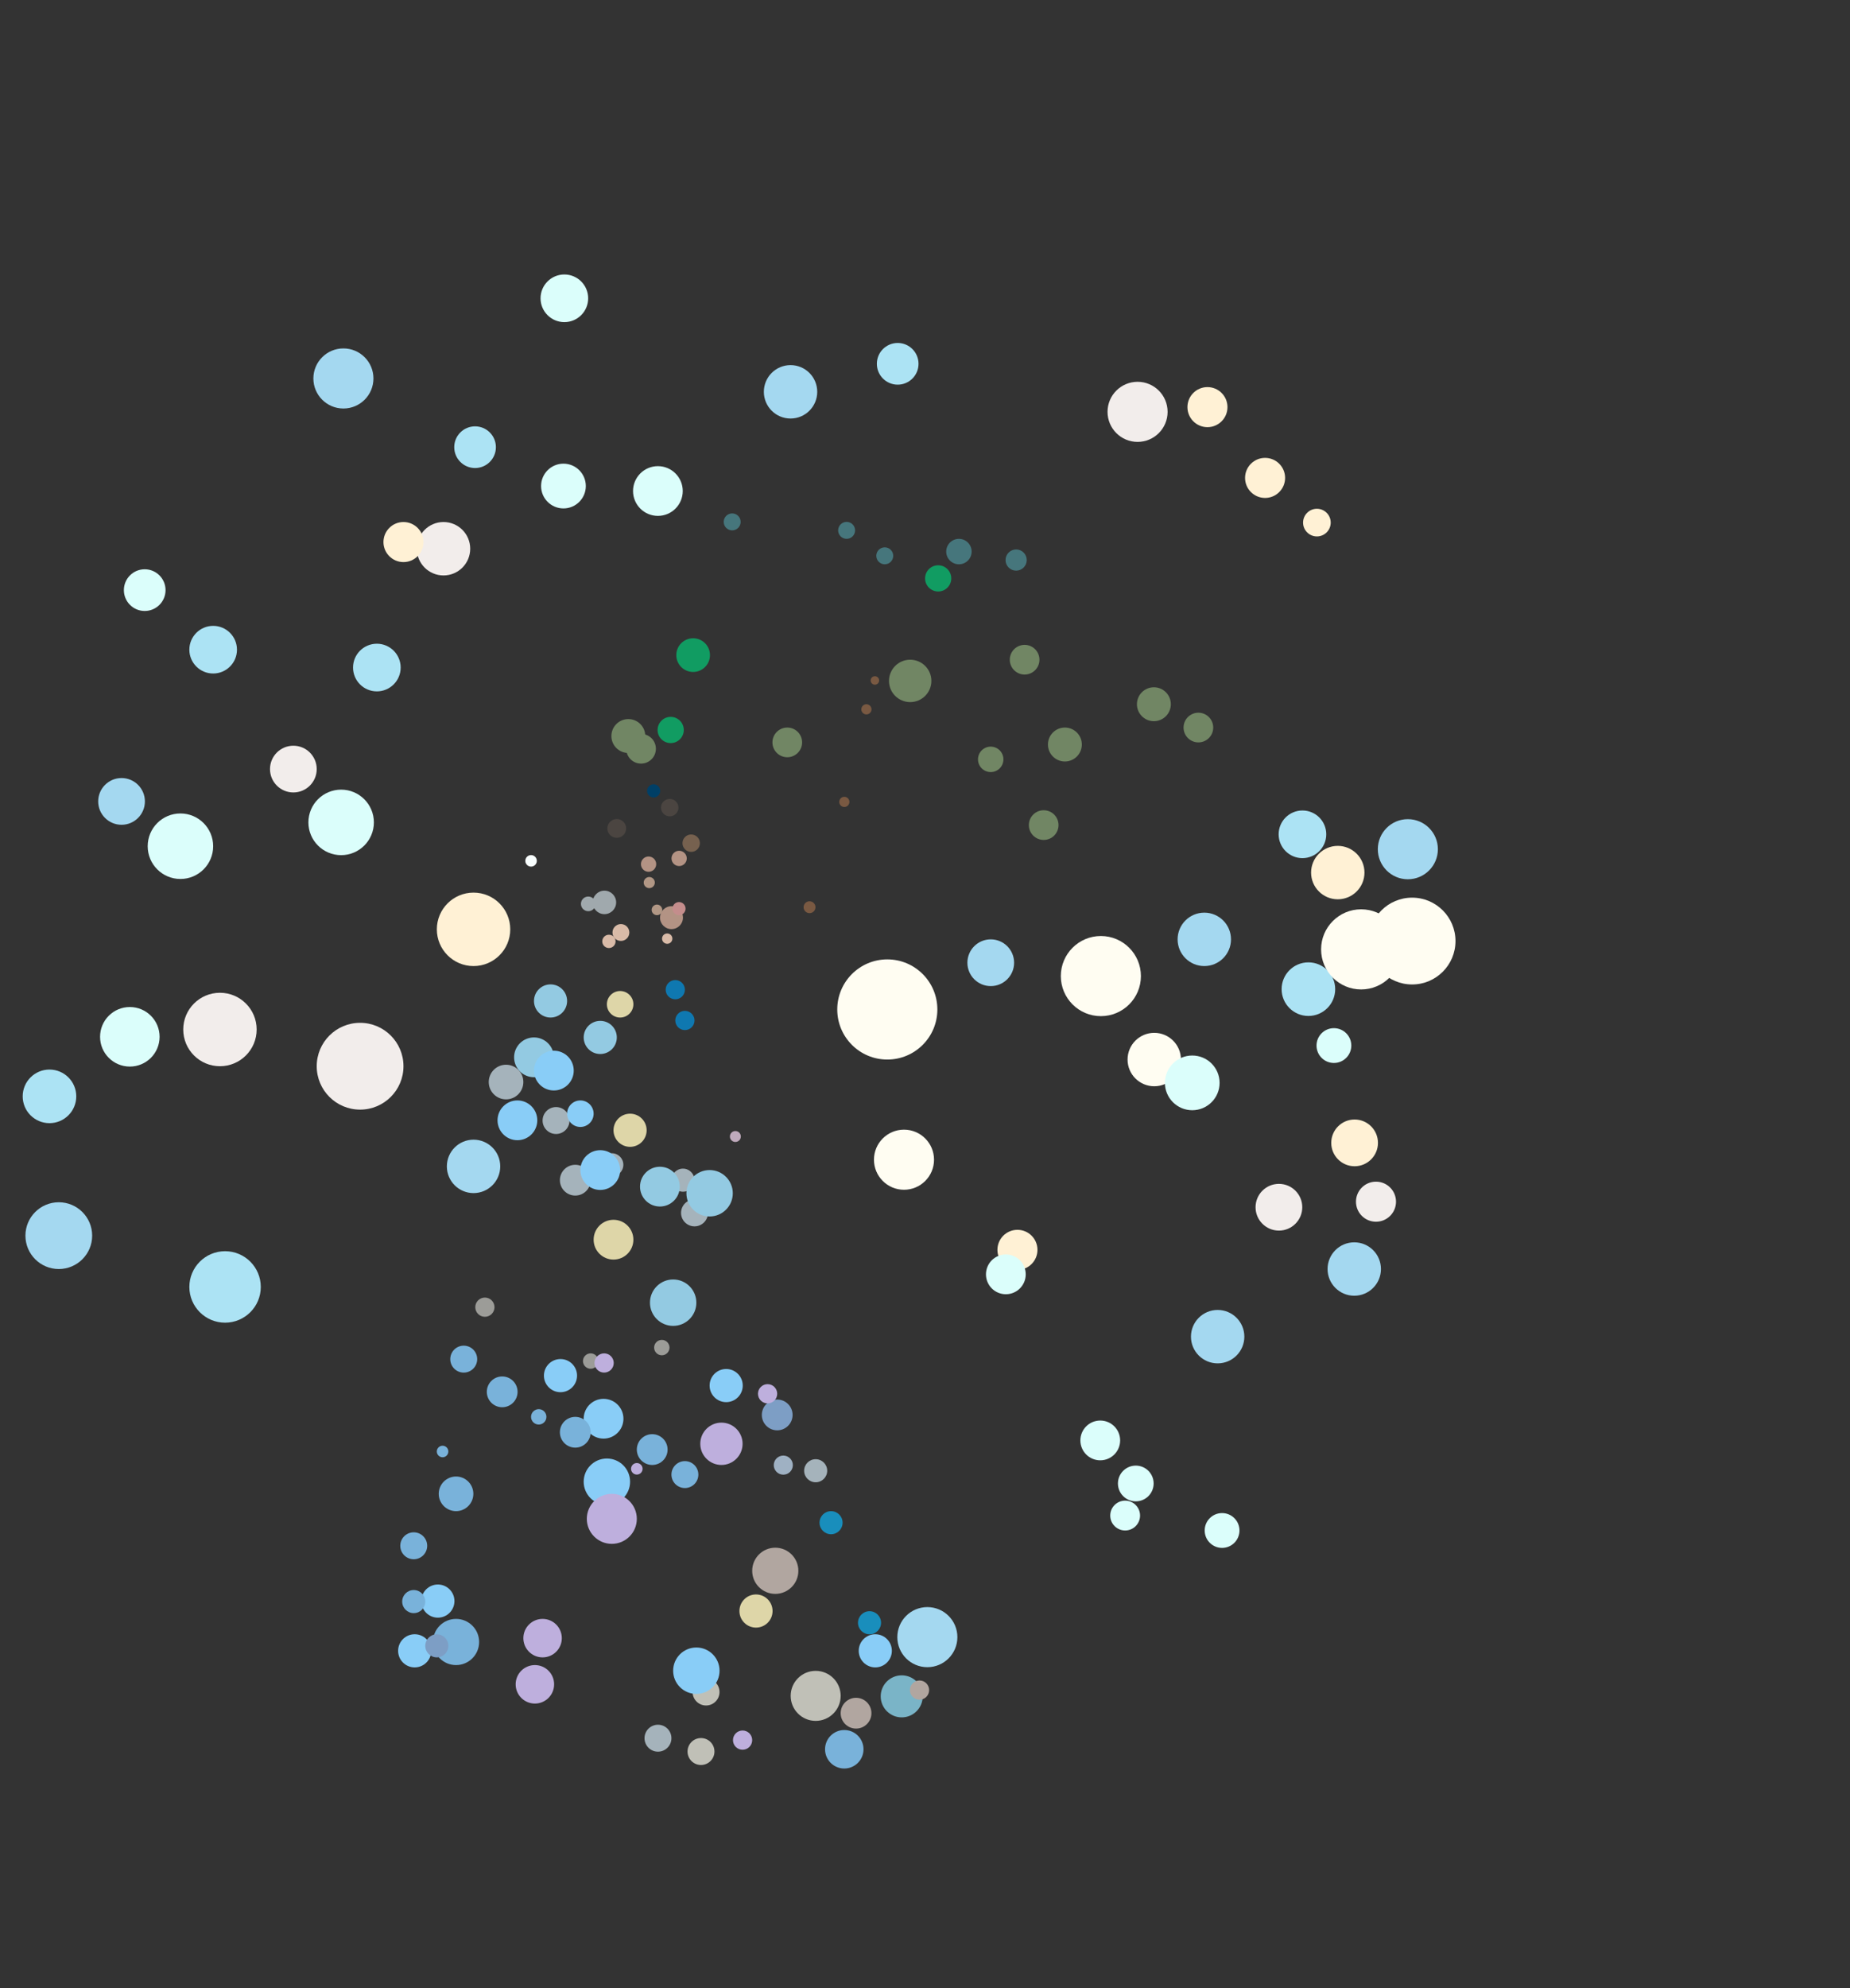<svg xmlns="http://www.w3.org/2000/svg" width="1050.112" height="1127.84" viewBox="0 0 1050.112 1127.84"><rect x="0" y="0" width="1050.112" height="1127.84" fill="#333333" stroke="none"/><circle cx="312.506" cy="567.86" r="9.405" fill="#93cae2"/><circle cx="340.721" cy="588.55" r="9.405" fill="#93cae2"/><circle cx="303.101" cy="599.836" r="11.286" fill="#93cae2"/><circle cx="348.245" cy="703.29" r="11.286" fill="#ded6a8"/><circle cx="412.198" cy="786.053" r="9.405" fill="#89cdf7"/><circle cx="344.483" cy="840.602" r="13.167" fill="#89cdf7"/><circle cx="342.602" cy="804.863" r="11.286" fill="#89cdf7"/><circle cx="496.842" cy="936.532" r="9.405" fill="#89cdf7"/><circle cx="235.386" cy="936.532" r="9.405" fill="#89cdf7"/><circle cx="441.165" cy="802.712" r="8.733" fill="#7d9ec5"/><circle cx="462.997" cy="834.369" r="6.55" fill="#a5b3bb"/><circle cx="347.284" cy="660.8" r="6.55" fill="#a5b3bb"/><circle cx="326.543" cy="669.533" r="8.733" fill="#a5b3bb"/><circle cx="387.675" cy="669.533" r="6.55" fill="#a5b3bb"/><circle cx="394.224" cy="688.091" r="7.641" fill="#a5b3bb"/><circle cx="287.245" cy="613.86" r="9.825" fill="#a5b3bb"/><circle cx="315.627" cy="635.692" r="7.641" fill="#a5b3bb"/><circle cx="373.483" cy="986.106" r="7.641" fill="#a5b3bb"/><circle cx="335.276" cy="772.146" r="4.367" fill="#9c9c98"/><circle cx="383.308" cy="561.461" r="5.458" fill="#0f78b0"/><circle cx="421.515" cy="987.197" r="5.458" fill="#beafdd"/><circle cx="307.986" cy="929.341" r="10.916" fill="#beafdd"/><circle cx="347.284" cy="861.66" r="14.191" fill="#beafdd"/><circle cx="361.476" cy="833.278" r="3.275" fill="#beafdd"/><circle cx="409.507" cy="819.086" r="12.008" fill="#beafdd"/><circle cx="303.619" cy="955.54" r="10.916" fill="#beafdd"/><circle cx="400.774" cy="959.907" r="7.641" fill="#c0c0b7"/><circle cx="397.902" cy="993.663" r="7.641" fill="#c0c0b7"/><circle cx="479.237" cy="992.387" r="10.916" fill="#79b2da"/><circle cx="258.862" cy="931.524" r="13.1" fill="#79b2da"/><circle cx="251.221" cy="823.453" r="3.275" fill="#79b2da"/><circle cx="258.862" cy="847.469" r="9.825" fill="#79b2da"/><circle cx="263.229" cy="771.055" r="7.641" fill="#79b2da"/><circle cx="305.802" cy="803.803" r="4.367" fill="#79b2da"/><circle cx="370.209" cy="822.361" r="8.733" fill="#79b2da"/><circle cx="511.839" cy="962.366" r="11.925" fill="#7ab4c7"/><circle cx="465.223" cy="962.366" r="9.757" fill="#7ab4c7"/><circle cx="459.515" cy="514.672" r="3.373" fill="#795942"/><circle cx="479.269" cy="454.93" r="2.891" fill="#795942"/><circle cx="496.613" cy="386.034" r="2.409" fill="#795942"/><circle cx="393.442" cy="371.658" r="9.556" fill="#119c62"/><circle cx="532.535" cy="328.125" r="7.433" fill="#119c62"/><circle cx="380.7" cy="414.129" r="7.433" fill="#119c62"/><circle cx="516.647" cy="386.29" r="12.029" fill="#718664"/><circle cx="581.602" cy="374.261" r="8.42" fill="#718664"/><circle cx="604.457" cy="422.376" r="9.623" fill="#718664"/><circle cx="562.356" cy="430.796" r="7.217" fill="#718664"/><circle cx="680.238" cy="412.753" r="8.42" fill="#718664"/><circle cx="654.977" cy="399.521" r="9.623" fill="#718664"/><circle cx="592.428" cy="468.085" r="8.42" fill="#718664"/><circle cx="415.605" cy="296.074" r="4.811" fill="#46767c"/><circle cx="480.561" cy="300.886" r="4.811" fill="#46767c"/><circle cx="502.212" cy="315.32" r="4.811" fill="#46767c"/><circle cx="544.313" cy="312.914" r="7.217" fill="#46767c"/><circle cx="576.79" cy="317.726" r="6.014" fill="#46767c"/><circle cx="757.169" cy="593.165" r="9.875" fill="#dbfefb"/><circle cx="373.439" cy="278.563" r="14.108" fill="#dbfefb"/><circle cx="82.143" cy="334.787" r="11.826" fill="#dbfefb"/><circle cx="193.641" cy="466.558" r="18.583" fill="#dbfefb"/><circle cx="320.344" cy="169.229" r="13.515" fill="#dbfefb"/><circle cx="513.133" cy="657.919" r="17.047" fill="#fffdf2"/><circle cx="624.883" cy="553.745" r="22.729" fill="#fffdf2"/><circle cx="655.188" cy="601.097" r="15.152" fill="#fffdf2"/><circle cx="801.553" cy="533.877" r="24.623" fill="#fffdf2"/><circle cx="725.947" cy="684.88" r="13.258" fill="#f2edeb"/><circle cx="166.519" cy="436.313" r="13.258" fill="#f2edeb"/><circle cx="251.752" cy="311.305" r="15.152" fill="#f2edeb"/><circle cx="645.717" cy="233.648" r="17.047" fill="#f2edeb"/><circle cx="577.531" cy="709.058" r="11.364" fill="#fff1d5"/><circle cx="799.136" cy="481.771" r="17.047" fill="#a4d8f0"/><circle cx="768.714" cy="719.939" r="15.152" fill="#a4d8f0"/><circle cx="562.378" cy="546.169" r="13.258" fill="#a4d8f0"/><circle cx="194.93" cy="214.708" r="17.047" fill="#a4d8f0"/><circle cx="68.994" cy="454.653" r="13.258" fill="#a4d8f0"/><circle cx="268.798" cy="661.707" r="15.152" fill="#a4d8f0"/><circle cx="742.686" cy="561.163" r="15.204" fill="#ace3f4"/><circle cx="739.308" cy="473.315" r="13.515" fill="#ace3f4"/><circle cx="509.553" cy="206.395" r="11.826" fill="#ace3f4"/><circle cx="269.663" cy="253.697" r="11.826" fill="#ace3f4"/><circle cx="213.913" cy="378.711" r="13.515" fill="#ace3f4"/><circle cx="374.578" cy="673.194" r="11.286" fill="#93cae2"/><circle cx="402.793" cy="676.956" r="13.167" fill="#93cae2"/><circle cx="382.102" cy="739.029" r="13.167" fill="#93cae2"/><circle cx="357.649" cy="641.218" r="9.405" fill="#ded6a8"/><circle cx="352.007" cy="569.74" r="7.524" fill="#ded6a8"/><circle cx="429.127" cy="913.96" r="9.405" fill="#ded6a8"/><circle cx="248.553" cy="908.317" r="9.405" fill="#89cdf7"/><circle cx="314.387" cy="607.36" r="11.286" fill="#89cdf7"/><circle cx="329.435" cy="631.813" r="7.524" fill="#89cdf7"/><circle cx="293.696" cy="635.575" r="11.286" fill="#89cdf7"/><circle cx="340.721" cy="663.789" r="11.286" fill="#89cdf7"/><circle cx="318.149" cy="780.41" r="9.405" fill="#89cdf7"/><circle cx="395.269" cy="947.818" r="13.167" fill="#89cdf7"/><circle cx="247.946" cy="933.708" r="6.55" fill="#7d9ec5"/><circle cx="275.237" cy="741.581" r="5.458" fill="#9c9c98"/><circle cx="375.667" cy="764.505" r="4.367" fill="#9c9c98"/><circle cx="388.766" cy="578.928" r="5.458" fill="#0f78b0"/><circle cx="342.918" cy="773.238" r="5.458" fill="#beafdd"/><circle cx="435.706" cy="790.704" r="5.458" fill="#beafdd"/><circle cx="462.997" cy="962.09" r="14.191" fill="#c0c0b7"/><circle cx="234.846" cy="908.6" r="6.55" fill="#79b2da"/><circle cx="234.846" cy="876.943" r="7.641" fill="#79b2da"/><circle cx="285.061" cy="789.612" r="8.733" fill="#79b2da"/><circle cx="326.543" cy="812.537" r="8.733" fill="#79b2da"/><circle cx="388.766" cy="836.552" r="7.641" fill="#79b2da"/><circle cx="381.158" cy="520.598" r="6.505" fill="#b39384"/><circle cx="368.149" cy="490.243" r="4.336" fill="#b39384"/><circle cx="385.494" cy="486.991" r="4.336" fill="#b39384"/><circle cx="385.429" cy="515.473" r="3.723" fill="#c48d8c"/><circle cx="372.903" cy="516.188" r="3.007" fill="#b19785"/><circle cx="368.543" cy="500.701" r="3.158" fill="#b19785"/><circle cx="352.442" cy="529.02" r="4.788" fill="#d9bba8"/><circle cx="345.638" cy="534.059" r="3.78" fill="#d9bba8"/><circle cx="378.729" cy="532.494" r="2.936" fill="#d9bba8"/><circle cx="350.086" cy="469.976" r="5.329" fill="#4b4541"/><circle cx="380.156" cy="458.176" r="4.948" fill="#4b4541"/><circle cx="392.337" cy="478.35" r="4.948" fill="#76614f"/><circle cx="371.026" cy="448.674" r="3.736" fill="#003f66"/><circle cx="301.444" cy="488.369" r="3.269" fill="#f9ffff"/><circle cx="333.918" cy="512.783" r="4.165" fill="#a0a9ad"/><circle cx="343.082" cy="511.95" r="6.664" fill="#a0a9ad"/><circle cx="417.417" cy="644.753" r="3.109" fill="#bfaabc"/><circle cx="491.795" cy="402.415" r="2.891" fill="#795942"/><circle cx="356.665" cy="417.564" r="9.623" fill="#718664"/><circle cx="446.88" cy="421.173" r="8.42" fill="#718664"/><circle cx="363.882" cy="424.782" r="8.42" fill="#718664"/><circle cx="638.665" cy="859.801" r="8.465" fill="#dbfefb"/><circle cx="693.685" cy="868.266" r="9.875" fill="#dbfefb"/><circle cx="624.537" cy="817.174" r="11.286" fill="#dbfefb"/><circle cx="570.947" cy="722.956" r="11.286" fill="#dbfefb"/><circle cx="676.755" cy="614.327" r="15.518" fill="#dbfefb"/><circle cx="319.83" cy="275.741" r="12.697" fill="#dbfefb"/><circle cx="102.415" cy="480.073" r="18.583" fill="#dbfefb"/><circle cx="73.696" cy="588.192" r="16.894" fill="#dbfefb"/><circle cx="644.703" cy="841.598" r="10.136" fill="#dbfefb"/><circle cx="503.662" cy="572.686" r="28.411" fill="#fffdf2"/><circle cx="772.62" cy="538.593" r="22.729" fill="#fffdf2"/><circle cx="781.05" cy="681.743" r="11.364" fill="#f2edeb"/><circle cx="124.85" cy="584.05" r="20.835" fill="#f2edeb"/><circle cx="204.4" cy="604.885" r="24.623" fill="#f2edeb"/><circle cx="768.91" cy="648.37" r="13.258" fill="#fff1d5"/><circle cx="759.361" cy="495.029" r="15.152" fill="#fff1d5"/><circle cx="718.096" cy="271.125" r="11.364" fill="#fff1d5"/><circle cx="229.023" cy="307.517" r="11.364" fill="#fff1d5"/><circle cx="268.798" cy="527.228" r="20.835" fill="#fff1d5"/><circle cx="691.175" cy="758.304" r="15.152" fill="#a4d8f0"/><circle cx="683.598" cy="532.91" r="15.152" fill="#a4d8f0"/><circle cx="526.391" cy="928.77" r="17.047" fill="#a4d8f0"/><circle cx="448.735" cy="222.284" r="15.152" fill="#a4d8f0"/><circle cx="33.373" cy="700.999" r="18.941" fill="#a4d8f0"/><circle cx="120.998" cy="368.574" r="13.515" fill="#ace3f4"/><circle cx="28.083" cy="621.98" r="15.204" fill="#ace3f4"/><circle cx="127.756" cy="730.1" r="20.272" fill="#ace3f4"/><circle cx="521.945" cy="958.815" r="5.458" fill="#b1a6a0"/><circle cx="440.073" cy="891.134" r="13.1" fill="#b1a6a0"/><circle cx="485.921" cy="971.915" r="8.733" fill="#b1a6a0"/><circle cx="493.563" cy="920.608" r="6.55" fill="#198ebc"/><circle cx="471.73" cy="863.843" r="6.55" fill="#198ebc"/><circle cx="444.625" cy="831.191" r="5.42" fill="#9fb1c3"/><circle cx="685.383" cy="230.972" r="11.364" fill="#fff1d5"/><circle cx="747.506" cy="296.476" r="7.844" fill="#fff1d5"/></svg>